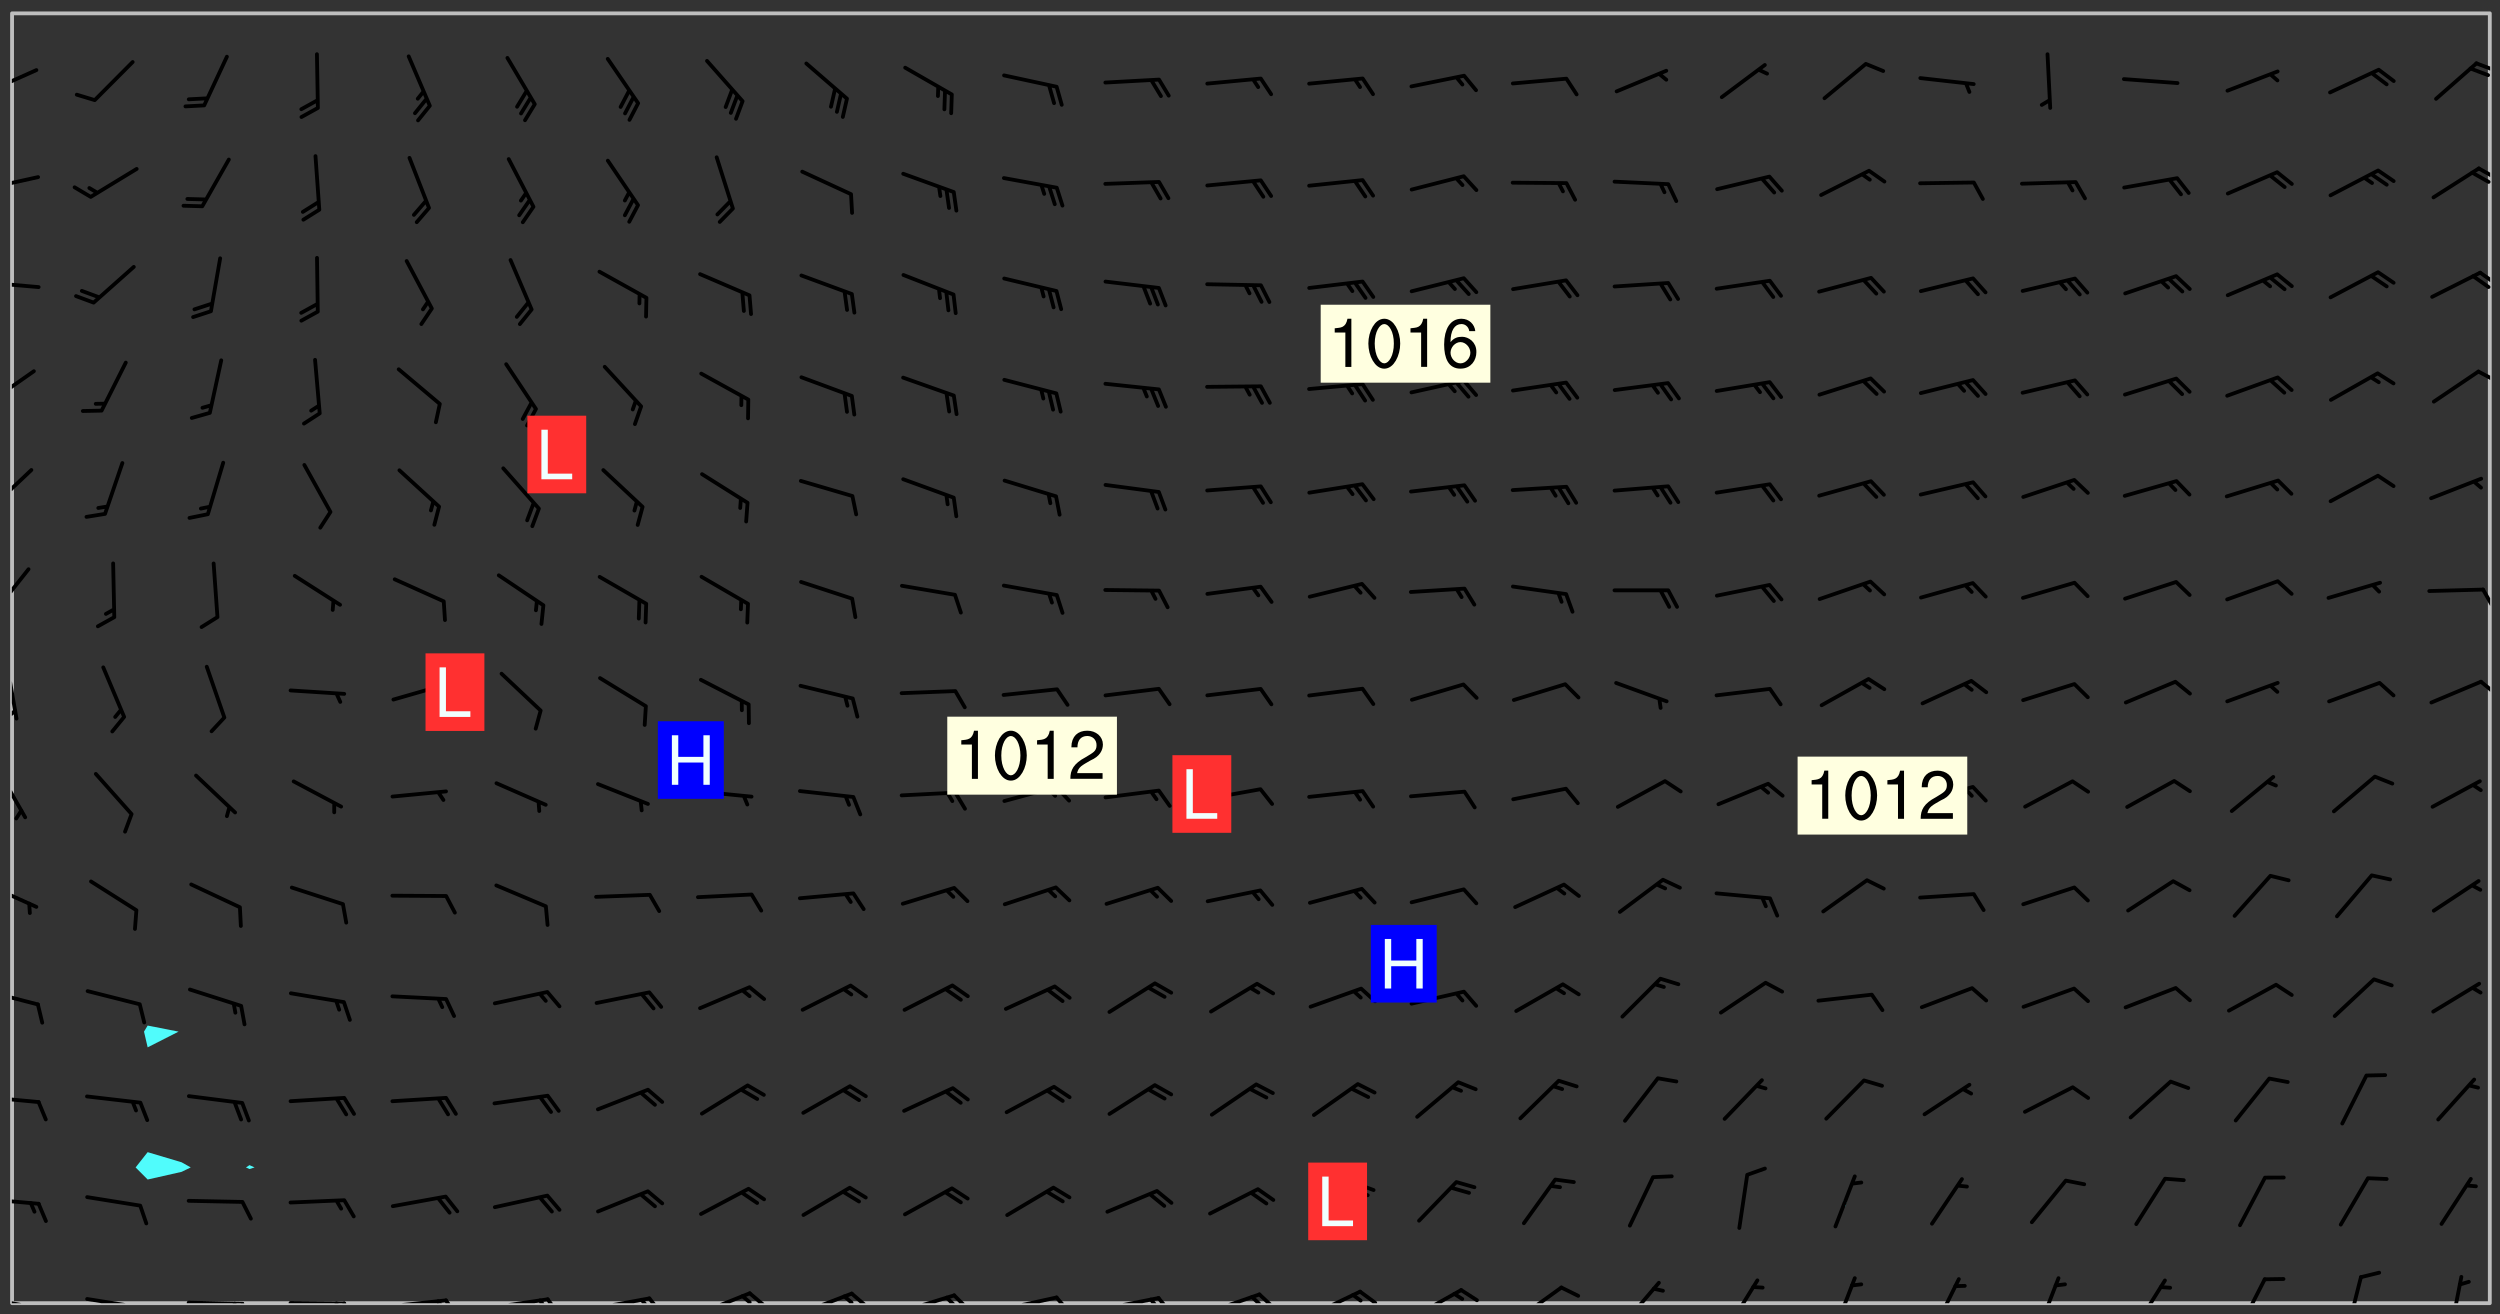 <svg xmlns="http://www.w3.org/2000/svg" role="img" xmlns:xlink="http://www.w3.org/1999/xlink" viewBox="142.45 309.95 326.84 171.84"><rect x="142.45" y="309.95" width="326.84" height="171.84" fill="#333333" stroke="none"/><defs><clipPath id="a"><path d="M144 311.672h1v168.656h-1zm0 0"/></clipPath><clipPath id="b"><path d="M144 311.672h324v168.656H144zm0 0"/></clipPath><clipPath id="c"><path d="M467 311.672h1v168.656h-1zm0 0"/></clipPath><clipPath id="d"><path d="M144 479h4v1.328h-4zm0 0"/></clipPath><clipPath id="e"><path d="M147 480h2v.328h-2zm0 0"/></clipPath><clipPath id="f"><path d="M153 479h9v1.328h-9zm0 0"/></clipPath><clipPath id="g"><path d="M160 480h2v.328h-2zm0 0"/></clipPath><clipPath id="h"><path d="M166 480h9v.328h-9zm0 0"/></clipPath><clipPath id="i"><path d="M173 480h3v.328h-3zm0 0"/></clipPath><clipPath id="j"><path d="M172 480h2v.328h-2zm0 0"/></clipPath><clipPath id="k"><path d="M180 480h8v.328h-8zm0 0"/></clipPath><clipPath id="l"><path d="M187 480h2v.328h-2zm0 0"/></clipPath><clipPath id="m"><path d="M186 480h2v.328h-2zm0 0"/></clipPath><clipPath id="n"><path d="M193 479h9v1.328h-9zm0 0"/></clipPath><clipPath id="o"><path d="M200 479h3v1.328h-3zm0 0"/></clipPath><clipPath id="p"><path d="M199 479h2v1.328h-2zm0 0"/></clipPath><clipPath id="q"><path d="M206 479h9v1.328h-9zm0 0"/></clipPath><clipPath id="r"><path d="M213 479h3v1.328h-3zm0 0"/></clipPath><clipPath id="s"><path d="M212 479h3v1.328h-3zm0 0"/></clipPath><clipPath id="t"><path d="M220 479h8v1.328h-8zm0 0"/></clipPath><clipPath id="u"><path d="M227 479h3v1.328h-3zm0 0"/></clipPath><clipPath id="v"><path d="M226 479h2v1.328h-2zm0 0"/></clipPath><clipPath id="w"><path d="M233 478h8v2.328h-8zm0 0"/></clipPath><clipPath id="x"><path d="M240 478h3v2.328h-3zm0 0"/></clipPath><clipPath id="y"><path d="M239 479h2v1.328h-2zm0 0"/></clipPath><clipPath id="z"><path d="M246 478h9v2.328h-9zm0 0"/></clipPath><clipPath id="A"><path d="M253 478h3v2.328h-3zm0 0"/></clipPath><clipPath id="B"><path d="M252 479h3v1.328h-3zm0 0"/></clipPath><clipPath id="C"><path d="M260 479h8v1.328h-8zm0 0"/></clipPath><clipPath id="D"><path d="M266 479h4v1.328h-4zm0 0"/></clipPath><clipPath id="E"><path d="M265 479h3v1.328h-3zm0 0"/></clipPath><clipPath id="F"><path d="M273 479h8v1.328h-8zm0 0"/></clipPath><clipPath id="G"><path d="M280 479h3v1.328h-3zm0 0"/></clipPath><clipPath id="H"><path d="M286 479h9v1.328h-9zm0 0"/></clipPath><clipPath id="I"><path d="M293 479h3v1.328h-3zm0 0"/></clipPath><clipPath id="J"><path d="M292 479h2v1.328h-2zm0 0"/></clipPath><clipPath id="K"><path d="M300 478h8v2.328h-8zm0 0"/></clipPath><clipPath id="L"><path d="M306 478h4v2.328h-4zm0 0"/></clipPath><clipPath id="M"><path d="M305 479h3v1.328h-3zm0 0"/></clipPath><clipPath id="N"><path d="M313 478h8v2.328h-8zm0 0"/></clipPath><clipPath id="O"><path d="M320 478h3v2.328h-3zm0 0"/></clipPath><clipPath id="P"><path d="M319 479h2v1.328h-2zm0 0"/></clipPath><clipPath id="Q"><path d="M327 478h7v2.328h-7zm0 0"/></clipPath><clipPath id="R"><path d="M333 478h3v2.328h-3zm0 0"/></clipPath><clipPath id="S"><path d="M332 478h2v2.328h-2zm0 0"/></clipPath><clipPath id="T"><path d="M340 478h7v2.328h-7zm0 0"/></clipPath><clipPath id="U"><path d="M354 477h6v3.328h-6zm0 0"/></clipPath><clipPath id="V"><path d="M368 477h5v3.328h-5zm0 0"/></clipPath><clipPath id="W"><path d="M382 476h4v4.328h-4zm0 0"/></clipPath><clipPath id="X"><path d="M395 476h4v4.328h-4zm0 0"/></clipPath><clipPath id="Y"><path d="M408 476h4v4.328h-4zm0 0"/></clipPath><clipPath id="Z"><path d="M421 477h5v3.328h-5zm0 0"/></clipPath><clipPath id="aa"><path d="M435 476h4v4.328h-4zm0 0"/></clipPath><clipPath id="ab"><path d="M449 476h3v4.328h-3zm0 0"/></clipPath><clipPath id="ac"><path d="M462 476h3v4.328h-3zm0 0"/></clipPath><clipPath id="ad"><path d="M144 466h4v2h-4zm0 0"/></clipPath><clipPath id="ae"><path d="M144 453h4v2h-4zm0 0"/></clipPath><clipPath id="af"><path d="M144 439h4v3h-4zm0 0"/></clipPath><clipPath id="ag"><path d="M144 425h4v4h-4zm0 0"/></clipPath><clipPath id="ah"><path d="M144 410h2v8h-2zm0 0"/></clipPath><clipPath id="ai"><path d="M144 396h1v9h-1zm0 0"/></clipPath><clipPath id="aj"><path d="M144 402h1v2h-1zm0 0"/></clipPath><clipPath id="ak"><path d="M466 398h2v3h-2zm0 0"/></clipPath><clipPath id="al"><path d="M144 384h3v7h-3zm0 0"/></clipPath><clipPath id="am"><path d="M466 386h2v4h-2zm0 0"/></clipPath><clipPath id="an"><path d="M144 371h3v6h-3zm0 0"/></clipPath><clipPath id="ao"><path d="M144 358h4v5h-4zm0 0"/></clipPath><clipPath id="ap"><path d="M466 358h2v2h-2zm0 0"/></clipPath><clipPath id="aq"><path d="M144 346h4v2h-4zm0 0"/></clipPath><clipPath id="ar"><path d="M466 345h2v3h-2zm0 0"/></clipPath><clipPath id="as"><path d="M465 345h3v3h-3zm0 0"/></clipPath><clipPath id="at"><path d="M144 332h4v3h-4zm0 0"/></clipPath><clipPath id="au"><path d="M466 331h2v3h-2zm0 0"/></clipPath><clipPath id="av"><path d="M465 332h3v2h-3zm0 0"/></clipPath><clipPath id="aw"><path d="M144 318h4v5h-4zm0 0"/></clipPath><clipPath id="ax"><path d="M465 317h3v3h-3zm0 0"/></clipPath><g id="ay" clip-path="url(#clip1)"><path fill="#fff" fill-opacity="0" fill-rule="evenodd" d="M0 0h1000v1000H0zm0 0"/><path fill="#d3d3d3" fill-opacity="0" fill-rule="evenodd" d="M162.152 355.867l-.234.293.059.234.117.172.176.234.293.348.113.059.117-.172.059-.234.176-.176.465-.176h.699l.234.293.289.816.059.176.176.23.352.234.699.699.172.176.234.348.234.41.289.582.41.465.23.234.234.176.117.23.176.293.172 1.164v.234l.059.289.059.117.117.117.348.41.117.172.176.176.176.234.117.172.172.352.059.234.234.406.234-.059-.176.176-.059.93h-.582l-.234-.113-.348.113-.117.117-.059.293-.059.176-.117.172-.465.293-.059.234-.059.113v.645l.059.172v.41l.059.059v.406l.059.406.117.176.059.059.23.641-.059.293v.699l-.059.582v.234l-.059.23-.055.352v1.922l.055.117h.426l-.367.117-.023.352.891 1.168 1.742.539 1.34.359v.539l.09.809.535.715 1.52.27.891-.086.09 1.164.535.18 1.16-.18 2.055-.984 1.16-.363 1.879-.176 1.695-.18-.18.719-1.516.086-1.25.09-.805.27-1.074.809.27.719.535.898-.18.625-.266.809.266 1.078.625.898.805.18 1.25-.18-.266.723.098.504.055.293v.172l.059.293v.406l.176.117.352.117h.406l.293-.176.113-.117.059-.117.117-.23.059-.176.352-.465.23-.176.176-.059.176.059.059.176.117.988.055.469.059.172.117.234.176.059.816.059h.289l.117.234.059.406.059.352v1.105l.117.293.117.348.289.699.176.352.582.754.352.176.172.059.469.234.641.465.348.234.293.176.293.055.23.062.816.348.293.176.113.172.352.352.117.176.523.641v.289l.059.352v.348l.059.352.059.289.117.059.172.059h.176l.582.234.176.117.176.289.176.234.113.234.293.23.117.117v.41l.059.055.289.234.234.117.059.117.117.172.059.117.23.234.059.176.234.059.117.059-.117.113-.059.117v.117l-.117.293-.117.289v.582l.176.117.117.059.059.117.117.117.113.059.176.348.059.352.059.406v.176l-.059.176-.117.699v.172l.117.176.293.293h.406l.176.117.117.172.117.293v.234h-.527l-.23-.234h-.234l-.176.059-.059.699.059.348.117.176.176.41.117.23.289.469.176.055h.523l.234.059.758.641.059.293v.234l.059.059.23.348v.352l-.117.172v.293l.293.289.293.176.172.059.293.176.293.117.582.406.289.234.293.176.219.16.016.012.23.176.641.523.176.234.117.176.176.176.113.172v.641l.117.176.469.117.582.117.234.059.23.113.293.117.113.059.586.352.289.172.176.062.176.055.176.059.699.352.289.176.234.055.289.176.234.117.641.406.293.117.172.059.234.059.41.059.23.059.234.117.059.172-.41.176.469.059.059.293.113.234.176.055.234.059.176.059.406.117.641.234.117.172.059.234v.176l-.059.117-.059.406.234.234.117.059.348.117.641.23.176.117.289.117.176.176.234.465.582 1.105.176.176.348.176.176.117.352.117 1.047.523.234.059.465.113.293.059.465.176.758.582.234.234.348.465.176.176.289.234.816.699.293.176.289.289.293.176.293.289.695.641.176.176.293.234.289.234.469.289.641.582.348.234.234.293.348.348.352.465.934.992.348.406.117.176.234.059.113.117.645.176.23.113.234.059.293.176.23.117.934.699.406.406.234.176.406.176.234.117.816.348.348.234.234.117.293.289.23.117.758.352.352.172.23.059.293.117.234.059.871.176h.816l.469.23.172.059.875.699.465.117.293.059.176.059.23.059.469.059.348.059.352.059.406.059h.293l.172.059v.23l.176.176h.293l.348.059.352.059.699.117h.641l.465-.234.293-.176.172-.117.41-.172.289-.176.934-.465.469-.293.523-.293.465-.172.465-.176 1.051-.465.289-.117.41-.117.289-.117.527-.176 1.516-.699.582-.348.289-.059.293-.059.348-.117.875-.23.352-.117h.113l.234-.059.875-.234.234-.059h.812l.352-.059.816-.117.172-.059.352-.055.293-.059.23-.059.816-.176.176-.059h.348l.234-.059.465-.117.758-.172.234-.059h.348l.41-.117.289-.059 1.285-.059h.289l.41-.059.23-.059h.176l.875-.117h.406l.41-.117h.348l.352-.113.871-.059h1.75l1.047.289.41.117.289.117.352.117.289.117 1.051.172.289.059h.293l.293.059.172.059.41.059.172.059.117.059h.117l.117.059.352.059h.113l.41.066 1.922.395 1.926.395 1.52.449 1.695.719 2.145.805 1.605-.719 1.43-.805 1.16-1.078 1.25-.449 3.035-.719 1.875-.359 2.145-1.348 2.234-1.254 2.5-1.258 1.695-.449 1.785-.18 1.16-.27.625.539 1.34-.27.715-.988.984-1.344.445-.18.805-.359 1.875-.539 1.785-.449 1.25-.27 1.16-.09 1.699-.09 1.961-.27 1.25-.09h.539l.625-.09h.891l2.145-.18 2.41-.18 2.59-.09 1.695.18 1.609.09 1.43.359 1.16.719 1.875.988 1.16 1.527.266.715.629.09.355.898.535.539.535 1.527 1.074.359h.535l-.805.535.09 1.707.715 2.695.891.805.895.988.715 1.258 1.785.539 1.52-.18.355 1.344 1.609-.805.98-.539.27.27.316-.215.219-.145.801.449.449-.359h.355l.535-.27.539-.719.535-.27.625-.988 1.16.449.84.371 1.395.617 1.695-.18h1.605l1.785.09.18-1.707.535-1.344.805.27.492.848.402.406-.09.539v.359l.715.449.711-.27h1.43l.359.988.445 1.258.715 1.344 1.25.629 1.695.629.715-.18.18-.539.98-.09.449.359.086 1.258-.266.629-.535.18v.539l.715.984.266.539.984.988.801 1.078-.266.359-.09.898-.625 2.332-.355 2.066-.09 1.793-.18.719-.09.539v1.438l-.98 1.883-.359 1.707-.535.898-.805 1.168-.266.539 2.055 1.254.086.359-.355.539-.09-.18v.809l.09 1.438-.445.715-1.074.094-.266.715.535.898.805.719 1.16.809 1.34.27.445.359-.355.449-1.789-.09-1.25-.449-.715-.719-.625-.09-.176 3.59-.188 1.309h89.359V311.703h-55.27v49.082l.762.125 3.289.543 2.023 2.836v2.754l2.352.332 2.348.332h4.051l-1.379 4.16-2.023.707-2.023.703-.543.344-2.594 1.617-.188.117-2.023-2.078-.73-2.742-2.672-2.078-1.375-3.5-.066-.082-1.957-2.672 2.75-1.418v-49.082H294.422v91.414l.117.031.133.012.074.074.105.047.09.059.086.059.09.059.297.297.059.09.031.117.027.117.016.137-.031.117-.059.09-.059.086-.043.105-.047.102-.027.121v.145l.176.27.148.148.074.086.074.074.043.105.062.09.059.086.043.105.059.09.047.102.043.105.059.086.117.18.074.074.062.086.059.09.043.105.059.09.059.086.062.09.059.09.043.102.117.18.074.074.059.086.074.074.09.059.105.047h.148l.133-.016.133.016.102-.047.074-.074.047-.102-.016-.133v-.148l-.047-.105-.027-.117-.047-.102-.027-.121-.043-.102-.062-.09-.043-.102-.043-.105-.031-.117-.016-.133-.012-.137.086-.059.059-.086.121-.031.043.105.016.133v.117l.059.102.059.09.09.059.148.148.059.09.043.105-.012.102.086.059.105.047.086.059.09.059.074.074-.117.027-.105.047-.086.059-.074.074-.059.09-.062.086-.027.121-.047.102-.043.105-.031.117-.012.133-.016.133v.148l.027.117.047.105.043.102.059.09.074.074.09.059.074.074.09.059.059.09.043.105.047.102.117.031.133.016h.148l.117-.031.105.043.043.105.047.102.027.121L299.5 410l.027.117.031.121.027.117.105.043.102.047.133-.016.148.148.062.086.074.074.07.074.09.062.105.043.102.043.117.031.137.016.117-.031.074-.074.027-.117-.012-.133-.031-.121-.027-.117.043-.105h.117l.09.062.117.027h.148l.133.016h.148l.133.016.133-.016h.148l.133-.016.133-.012.137.012.117-.027.133-.016.191-.059-.059.176-.016.133-.027.121-.016.133-.059.086-.133.016-.105.047-.105.043-.117.031-.117.027-.266.031h-.148l-.133.016-.074.074.059.086.148.148.117.18.074.07.09.062.09.059.086.059.09.059.102.043.105.062.105.043.086.059.105.047.102.043.18.117.059.09-.043.102-.047.105.016.133.223.223.059.09.043.102.031.121.043.102.016.133.031.117.012.137.031.117.148.148.102.043.105.043.117.031.133.016.137.016h.117l.117-.031.09-.059.043-.105.047-.102.043-.105.031-.117.012-.133v-.148l-.012-.133-.016-.133-.031-.117-.043-.105-.047-.105-.043-.102-.043-.105-.016-.133.016-.133.027-.117.031-.117.027-.121.047-.102.09-.059.086-.062.074-.074.09-.059.223-.223.059-.086.074-.074.117-.18.059-.086v-.148l-.074-.074-.102-.047-.105-.043-.102-.043-.059-.09-.047-.105-.027-.117.09-.059.117-.031.102-.043.18-.117.148-.148.012-.133-.012-.105-.09-.059-.133.016h-.148l-.133.016-.133-.016-.121-.031-.086-.059-.074-.074-.059-.09-.062-.086-.117-.18-.059-.086.031-.121.086-.059.121-.031.059-.086v-.121l-.031-.117-.059-.09-.059-.086-.047-.105-.027-.117-.016-.133.059-.09.074-.074.09-.059.117-.18.074-.074.059-.086.148-.148.121-.031.133-.016.133.016.074.074.043.105.016.133-.031.117-.117.031-.133.012-.148.148-.043.105-.047.102-.027.121-.031.117v.148l.031.117.043.105.059.09.074.07.074.074.117.031.121.027.117-.027.133-.016h.117l.09.059.074.074.047.105.059.086.102.047.133.016.105.043.086.059-.012.105-.074.074-.18.117-.059.09-.09.059-.07.074-.074.074-.062.09-.027.117-.016.133.016.133-.016.133v.148l.016.133.027.117.031.121.074.074.09.059.086.059.09.059.117.031v.086l-.102.047-.09.059-.266.031-.117.027h-.148l-.105.043-.102.047-.059.09-.062.234-.012.133-.031.121-.016.133v.293l-.012.133.012.137.016.133.133.016.133.012.121.031.086.059.074.074.047.105.043.102.016.133v.445l-.016.133v.445l.031.266.027.117.016.133.031.117.086.211.031.266v.148l-.031.117-.027.117-.031.121-.027.117-.031.117-.031.121-.012.133-.016.133.09.059.117-.031.102.016.047.105-.031.266v.441l-.043.105-.047.105-.043.102-.043.105-.059.086-.031.121-.043.117-.031.117-.016.133.016.133.059.09.105.047.086.059.059.086-.012.137-.031.117-.043.102v.445l-.016.133v.148l-.031.117-.043.105-.027.117-.047.105-.043.102-.031.121-.027.117-.031.133-.031.117-.027.117-.043.105-.031.117-.031.121-.012.133-.016.133v.297l.027.117v.148l.047.398.027.117.059.09.121.031h.148l.133-.016.059.09v.117l-.059.09-.09.059-.102.043-.105.047-.09.059-.086.059-.137.016-.117-.031-.133-.016-.102.047-.062.086-.012.137-.016.133-.031.117-.027.117-.016.133-.031.121v.297l.016.133.031.117v.148l.012.133v.148l-.027.117-.047.102-.027.121-.031.117-.059.09-.074.074-.102.043-.105.047-.117.027-.121.031-.102-.047.059-.086.105-.047.027-.117.031-.117.027-.121.031-.117v-.148l.016-.133-.031-.117-.043-.105-.105.016-.074.074-.102.043-.09.062-.074.074-.043.102-.016.133-.031.117L304.25 426l-.031.117-.027.117-.031.121-.027.117-.031.117-.043.105-.09.059h-.09l-.117-.031-.031-.086.016-.137-.031-.117v-.148l-.012-.133v-.148l-.062-.234-.027-.121-.043-.102-.047-.105-.059-.086-.059-.09-.043-.105-.062-.086-.148-.148-.07-.074-.105-.047-.105-.043-.102-.043-.297-.297-.09-.074-.086-.059-.105-.043-.09-.062-.086-.059-.105-.043-.09-.059-.086-.062-.074-.07-.105-.047-.086-.059-.105-.043-.09-.062-.102-.043-.105-.043-.086-.059-.105-.047-.105-.043-.102-.047-.09-.059-.102-.043-.105-.043-.09-.062-.117-.027-.133-.016-.133.016H299.75l-.133.016-.117-.031-.09-.059-.074-.074-.09-.059-.102-.047h-.148l-.121-.027-.102-.043-.074-.074-.117-.18-.09-.059-.102-.043-.09-.062-.105-.043-.09-.059-.086-.059-.105-.047-.059-.086-.059-.09-.043-.105-.047-.102-.074-.074-.086-.059-.074-.074-.09-.059-.223-.223-.043-.105-.031-.266.105-.043h.145l.105.043.074.074.09.059.086.059.105.047.09.059.148.148.07.074.148.148.062.086.074.074.086.059.074.074.09.062.09.059.086.059.27.176.102.047.105.043.102.043.047-.074.059-.086.074-.074.07-.074.105.043.074.074.059.09.043.102.047.105.043.105.121.027.117-.027.074-.09.043-.105.059-.09.074-.074.105-.043.117-.027.133.012.09.059.148.148.059.09.043.105.047.102.043.105.043.102.105.047.105.043.133.016.086-.059.059-.09.074-.074.105-.043.117.027.105.047.102.043.105.043.102.047.18.117v.117l-.016.133.016.133.016.137.059.086.102.047.121.027.117.031h.148l.117-.031.059-.09.18-.117.059-.09.074-.074.059-.086.117-.18.18-.117.117.031.09.059.043.074-.016.133v.117l.09.059h.148l.133-.016.133-.012.266-.031.105-.043.117-.031.121-.027.074-.074.07-.074.062-.09-.016-.105-.047-.102-.102-.043-.105-.016-.117.027-.266.031h-.148l-.074-.074-.09-.059-.117-.031-.117-.027-.133-.016h-.148l-.133.016h-.297l-.105-.047-.148-.148-.043-.102-.059-.09.223-.223.086-.059.105-.043.117-.031.133-.016.133.016.137.016.102.043.133-.012.09-.062.102-.043.062-.09-.047-.102-.09-.059-.117-.031-.102-.043-.059-.09-.062-.09v-.117l.016-.133.105-.047.074-.07v-.121l-.09-.059-.031-.117.09-.059.074-.074.043-.105.059-.09.047-.102.016-.133v-.148l-.047-.105-.043-.102-.09-.059-.133-.016-.102-.043-.137-.016-.117-.031h-.445l-.133-.016-.133-.012-.133-.016-.117-.031h-.148l-.133-.016-.133-.012-.266-.031-.121-.043-.086-.059-.074-.074v-.148l.012-.133.105-.047.102-.043.133-.016h.152l.133-.016h.293l.121.031.102.043.09.059.234.062.121-.047.09-.059.102-.043.133-.016.105.043.102.047.133.012.121-.027h.145l.121-.031.117-.027.105-.047.074-.074.086-.059.148-.148.059-.086.047-.105.027-.117.016-.105-.102-.043-.09-.059-.117-.031-.105-.043-.09-.062-.074-.086-.074-.074-.102-.043-.105-.047-.102-.043-.059-.09-.047-.102-.086-.211-.062-.086-.059-.09-.074-.074-.086-.059h-.27l-.117.031-.09.059-.102.043-.133.016-.105-.016-.027-.117-.062-.09-.117-.031-.102-.043-.148-.148-.031-.117-.016-.105.074-.074.18-.117.117-.027.117-.031.137.016.102.043.105.043.102.047.105.043.117.031.133.016.117.027.133.016.105-.016.09-.059-.074-.074-.105-.043-.074-.074-.074-.09-.148-.148-.086-.059-.09-.059-.074-.074-.09-.059-.102-.047-.121-.027-.102-.047-.105-.043-.117-.031-.102-.043-.121-.031h-.148l-.117.031-.105.043-.086.062-.18.117-.086.059-.09.059-.105.047-.086.059-.105.043-.102.043-.105.047-.074.074-.059.09-.059.086-.047.105-.059.086-.074.074-.133-.012-.117-.031h-.117l-.074.074-.09.059-.074.074-.09.059-.086.059-.105.047-.102.043-.137.016-.102-.043-.148-.148-.105-.047h-.086l-.105.047-.102.043-.121.031-.117-.031-.074-.074v-.117l.031-.121.074-.07.059-.09.074-.074.117-.031.105-.043h.293l.133-.016.137-.016.102-.043.09-.059.102-.047.09-.059.133-.012.09.059.133.012.09-.059.086-.059.105-.043.09-.059.086-.062.09-.059.148-.148.059-.086.059-.09.105-.043.133-.016.117.027.121.031.059-.059.059-.09.031-.266.027-.117.105.012.133.016.102-.043.09-.059.059-.09.074-.074.059-.09.047-.102.012-.133-.012-.133-.047-.105-.148-.148-.059-.09-.059-.086-.043-.105v-.445l.016-.133v-.148l.012-.133-.059-.059-.09.059-.102-.043-.18-.117-.086-.059-.062-.09-.059-.09-.074-.074-.086-.059-.121.031-.102.012-.105.047-.086.059-.105.043-.148.148-.09.059-.086.059-.09.062-.105.043-.133.016v-.121l.105-.043.117-.031.074-.07.043-.105v-.148l-.027-.117-.148-.148-.133-.016h-.148l-.117.031-.105.043-.102.043-.09.062-.117.027-.074-.074.012-.133-.043-.102-.043-.105-.09-.059-.117.027-.121.031-.117.031-.102.043-.121.031-.102.043-.105.043-.09.059-.102.016v-.117l.016-.133-.059-.09-.074.043-.148.148-.059.09-.074.074-.047.105-.043.102-.074.074-.059.09-.074.074-.059.086-.074.074-.09.062-.074.07-.074.074-.102.016-.133.016-.105-.043v-.121l.148-.148.043-.102.059-.09.047-.102.043-.105.059-.09.031-.117.043-.102.031-.121.027-.117.047-.105.043-.102.043-.105.074-.07.09-.062.09-.059.102-.043h.297l.266-.031.105-.043-.074-.074-.117-.031-.105-.043-.09-.059-.102-.047-.09-.059-.102-.043-.105-.043-.09-.062-.086-.059-.105-.043-.102-.043-.121-.031-.117-.031-.102-.043L297.5 410.25l-.102-.043-.09-.059-.043-.105-.016-.133.102-.043.133-.016.137.016.133-.016.102-.043.059-.09.016-.105-.09-.059-.074-.074-.102-.043-.09-.059-.148-.148-.043-.105-.016-.133v-.293l-.059-.09-.09-.059-.074-.074-.043-.105-.031-.117-.059-.09-.074-.074-.117-.027-.074-.074-.09-.059-.09-.062-.086-.059-.074-.074-.059-.086-.047-.105-.086-.059-.148-.148-.195-.059-.133.016-.102.043-.074.074-.047.102-.043.105-.059.09-.059.086-.297.297-.09.059h-.086l-.062-.086-.043-.105.031-.117.059-.09.027-.117-.012-.133-.09-.062-.105.047-.117.027-.117.031-.27.176-.102.047-.117.027-.105.047-.09.059-.102.043-.059-.086-.047-.105.016-.133.047-.105.07-.074.074-.07.059-.09v-.148l-.043-.105h-.238l-.102.047-.031.117-.027.117-.031.121-.074.043-.133.016-.074-.047-.043-.102-.043-.105-.047-.102-.043-.105-.121.031-.102.043-.133.016-.117.031-.105.043-.09.059-.102.047-.121.027-.133.016-.102-.043-.059-.09-.047-.105-.043-.102-.043-.105v-.117l.059-.09.086-.059.18-.117.102-.047.105-.043.105-.059.102-.043.09-.062.102-.043.105-.059.102-.047.09-.059.105-.043.102-.043.09-.062.102-.043.137-.016.117.031.102.043.121.031.102.043.105.047.102.043.105.043.102.047.105.043.102.043.105.047.086.059.105.043.117.031.105.043.102.047.09.059.105.043.102.043.105.047.117.027.102.047.121.027h.148l.086-.059.016-.102.059-.09-.027-.117-.074-.074-.117-.18-.074-.074-.09-.074-.18-.117-.086-.059-.105-.043-.102-.047-.27-.176-.059-.09-.074-.074-.059-.09-.043-.102-.031-.117-.016-.137v-.562l-.012-.133-.016-.133-.031-.117-.016-.133-.012-.133-.031-.121-.223-.223-.059-.086-.016-.105.031-.117.133-.016v-91.414H172.992v1.453l-.059.234-.352 1.051-.172.523-.117.348-.176.41-.117.172-.234.293-.23.059h-.352l-.117.059-.23.406v.293l.117.176.23.23.117.234.641.758.293.465.176.234.23.352.234.348.641.816.176.465.172.41.117.695.176.469.117 1.398.059.465v.875l.117 1.047v4.781l-.059.465-.352 1.281-.176.523-.113.41-.352.93L172.934 336l-.234.582-.117.176-.172.348-.176.406-.352.816-.059.293-.113.293-.117.289-.059.176-.117.875-.059.406-.059.117-.059.176-.059.172-.23.527-.117.172v.234l-.117.234-.059.172-.176.586v.289l-.059.176v.293l-.059.113-.059.527v.172l-.055.234v2.621l-.176.816-.117.176-.176.234-.117.172-.113.234-.586.934-.23.289-.293.465-.176.234-.289.352-.352.699-.113.23-.176.41-.176.23-.406.527-.816.699-.293.172-.289.234-.176.117-.176.176-.523.406-.527.176-.172.176-.234.055-.641.176h-.758m12.211 31.023l-1.074.449.359.895 1.25-.715.445-.539-.98-.09"/><path fill="#d3d3d3" fill-opacity="0" fill-rule="evenodd" d="M201.508 416.598h-.895l.449.629.98.359.805-.09.445-.988-.176.09-.715-.355-.895.355m154.621 59.07l-.059-.523v-.293l.113-.293.059-.23.469-.469h.113l.117-.113.117-.059h.176l.234-.059h.348l.234.059.117.059.23.172.059.176.117.582v.293l-.117.176-.172.289-.176.176-.527.523-.23.234-.117.059h-.176l-.117-.059-.406-.293-.176-.117-.117-.059-.059-.113-.055-.117m6.641-10.957l-.059-.172v-1.109l.059-.172.176-.059.172-.059h.176l.234-.059.117.059.059.699-.059.172-.117.176-.117.059-.234.523-.113.059h-.234l-.059-.117m9.613-14.391l-.117-.176v-.699l.293-.875.117-.172.176-.352.113-.23.117-.293.352-.758.117-.23.172-.234h.176l.117-.059h.641l.117.059.234.234.172.113.352.293.117.117.113.176v.113l.117.059.117.117v.699l-.059.176v.23l-.059.176-.348 1.051-.117.23-.117.234-.117.059-.23.234-.641.289h-.875l-.41-.117-.641-.465"/><path fill="none" stroke="#bebebe" stroke-linecap="round" stroke-linejoin="round" stroke-miterlimit="10" stroke-width=".5" d="M467.957 311.695H144.027v168.625h323.93v-168.625"/><g clip-path="url(#a)"><path fill="#fff" fill-opacity="0" fill-rule="evenodd" d="M144 475.891v4.438h.004H144V311.672h.004H144v164.219"/></g><g clip-path="url(#b)"><path fill="#fff" fill-opacity="0" fill-rule="evenodd" d="M144.004 480.328V311.672h17.75v132.355l-.477.793.477 2.055v13.703l-1.574 1.996 1.574 1.582 4.438-1.004 1.195-.578-1.195-.672-4.438-1.324V446.875l4.043-2.055-4.043-.793V311.672h13.312v150.602l-.461.301.461.211.668-.211-.668-.301V311.672h208.605v154.938l-.215.406.215.68.191-.68-.191-.406v-154.938h84.324v168.656H144.004"/></g><path fill="#50fcfc" fill-rule="evenodd" d="M161.754 464.156l-1.574-1.582 1.574-1.996 4.438 1.324 1.195.672-1.195.578-4.438 1.004m0-17.281l-.477-2.055.477-.793 4.043.793-4.043 2.055m13.312 15.91l-.461-.211.461-.301.668.301-.668.211m208.605 4.91l-.215-.68.215-.406.191.406-.191.68"/><g clip-path="url(#c)"><path fill="#fff" fill-opacity="0" fill-rule="evenodd" d="M467.996 480.328H468V311.672h-.004H468v168.656h-.004"/></g><g clip-path="url(#d)"><path fill="none" stroke="#000" stroke-linecap="round" stroke-linejoin="round" stroke-miterlimit="10" stroke-width=".5" d="M147.445 481.016l-6.891-1.375"/></g><g clip-path="url(#e)"><path fill="none" stroke="#000" stroke-linecap="round" stroke-linejoin="round" stroke-miterlimit="10" stroke-width=".5" d="M147.445 481.016l.707 2.352"/></g><g clip-path="url(#f)"><path fill="none" stroke="#000" stroke-linecap="round" stroke-linejoin="round" stroke-miterlimit="10" stroke-width=".5" d="M160.785 480.883l-6.941-1.109"/></g><g clip-path="url(#g)"><path fill="none" stroke="#000" stroke-linecap="round" stroke-linejoin="round" stroke-miterlimit="10" stroke-width=".5" d="M160.785 480.883l.793 2.324"/></g><g clip-path="url(#h)"><path fill="none" stroke="#000" stroke-linecap="round" stroke-linejoin="round" stroke-miterlimit="10" stroke-width=".5" d="M174.145 480.406l-7.027-.156"/></g><g clip-path="url(#i)"><path fill="none" stroke="#000" stroke-linecap="round" stroke-linejoin="round" stroke-miterlimit="10" stroke-width=".5" d="M174.145 480.406l1.102 2.195"/></g><g clip-path="url(#j)"><path fill="none" stroke="#000" stroke-linecap="round" stroke-linejoin="round" stroke-miterlimit="10" stroke-width=".5" d="M173.121 480.387l.551 1.094"/></g><g clip-path="url(#k)"><path fill="none" stroke="#000" stroke-linecap="round" stroke-linejoin="round" stroke-miterlimit="10" stroke-width=".5" d="M187.457 480.359l-7.023-.062"/></g><g clip-path="url(#l)"><path fill="none" stroke="#000" stroke-linecap="round" stroke-linejoin="round" stroke-miterlimit="10" stroke-width=".5" d="M187.457 480.359l1.137 2.176"/></g><g clip-path="url(#m)"><path fill="none" stroke="#000" stroke-linecap="round" stroke-linejoin="round" stroke-miterlimit="10" stroke-width=".5" d="M186.438 480.352l.566 1.086"/></g><g clip-path="url(#n)"><path fill="none" stroke="#000" stroke-linecap="round" stroke-linejoin="round" stroke-miterlimit="10" stroke-width=".5" d="M200.754 479.957l-6.988.742"/></g><g clip-path="url(#o)"><path fill="none" stroke="#000" stroke-linecap="round" stroke-linejoin="round" stroke-miterlimit="10" stroke-width=".5" d="M200.754 479.957l1.375 2.035"/></g><g clip-path="url(#p)"><path fill="none" stroke="#000" stroke-linecap="round" stroke-linejoin="round" stroke-miterlimit="10" stroke-width=".5" d="M199.738 480.066l.688 1.016"/></g><g clip-path="url(#q)"><path fill="none" stroke="#000" stroke-linecap="round" stroke-linejoin="round" stroke-miterlimit="10" stroke-width=".5" d="M214.051 479.816l-6.953 1.023"/></g><g clip-path="url(#r)"><path fill="none" stroke="#000" stroke-linecap="round" stroke-linejoin="round" stroke-miterlimit="10" stroke-width=".5" d="M214.051 479.816l1.457 1.977"/></g><g clip-path="url(#s)"><path fill="none" stroke="#000" stroke-linecap="round" stroke-linejoin="round" stroke-miterlimit="10" stroke-width=".5" d="M213.039 479.965l.727.988"/></g><g clip-path="url(#t)"><path fill="none" stroke="#000" stroke-linecap="round" stroke-linejoin="round" stroke-miterlimit="10" stroke-width=".5" d="M227.348 479.699l-6.914 1.258"/></g><g clip-path="url(#u)"><path fill="none" stroke="#000" stroke-linecap="round" stroke-linejoin="round" stroke-miterlimit="10" stroke-width=".5" d="M227.348 479.699l1.52 1.926"/></g><g clip-path="url(#v)"><path fill="none" stroke="#000" stroke-linecap="round" stroke-linejoin="round" stroke-miterlimit="10" stroke-width=".5" d="M226.34 479.883l.762.961"/></g><g clip-path="url(#w)"><path fill="none" stroke="#000" stroke-linecap="round" stroke-linejoin="round" stroke-miterlimit="10" stroke-width=".5" d="M240.469 479.031l-6.527 2.598"/></g><g clip-path="url(#x)"><path fill="none" stroke="#000" stroke-linecap="round" stroke-linejoin="round" stroke-miterlimit="10" stroke-width=".5" d="M240.469 479.031l1.871 1.586"/></g><g clip-path="url(#y)"><path fill="none" stroke="#000" stroke-linecap="round" stroke-linejoin="round" stroke-miterlimit="10" stroke-width=".5" d="M239.52 479.406l.938.793"/></g><g clip-path="url(#z)"><path fill="none" stroke="#000" stroke-linecap="round" stroke-linejoin="round" stroke-miterlimit="10" stroke-width=".5" d="M253.801 479.07l-6.559 2.52"/></g><g clip-path="url(#A)"><path fill="none" stroke="#000" stroke-linecap="round" stroke-linejoin="round" stroke-miterlimit="10" stroke-width=".5" d="M253.801 479.07l1.852 1.609"/></g><g clip-path="url(#B)"><path fill="none" stroke="#000" stroke-linecap="round" stroke-linejoin="round" stroke-miterlimit="10" stroke-width=".5" d="M252.848 479.434l.926.805"/></g><g clip-path="url(#C)"><path fill="none" stroke="#000" stroke-linecap="round" stroke-linejoin="round" stroke-miterlimit="10" stroke-width=".5" d="M267.195 479.301l-6.719 2.059"/></g><g clip-path="url(#D)"><path fill="none" stroke="#000" stroke-linecap="round" stroke-linejoin="round" stroke-miterlimit="10" stroke-width=".5" d="M267.195 479.301l1.734 1.734"/></g><g clip-path="url(#E)"><path fill="none" stroke="#000" stroke-linecap="round" stroke-linejoin="round" stroke-miterlimit="10" stroke-width=".5" d="M266.219 479.598l.867.867"/></g><g clip-path="url(#F)"><path fill="none" stroke="#000" stroke-linecap="round" stroke-linejoin="round" stroke-miterlimit="10" stroke-width=".5" d="M280.582 479.578l-6.863 1.5"/></g><g clip-path="url(#G)"><path fill="none" stroke="#000" stroke-linecap="round" stroke-linejoin="round" stroke-miterlimit="10" stroke-width=".5" d="M280.582 479.578l1.59 1.871"/></g><g clip-path="url(#H)"><path fill="none" stroke="#000" stroke-linecap="round" stroke-linejoin="round" stroke-miterlimit="10" stroke-width=".5" d="M293.914 479.652l-6.895 1.355"/></g><g clip-path="url(#I)"><path fill="none" stroke="#000" stroke-linecap="round" stroke-linejoin="round" stroke-miterlimit="10" stroke-width=".5" d="M293.914 479.652l1.547 1.902"/></g><g clip-path="url(#J)"><path fill="none" stroke="#000" stroke-linecap="round" stroke-linejoin="round" stroke-miterlimit="10" stroke-width=".5" d="M292.91 479.848l.773.953"/></g><g clip-path="url(#K)"><path fill="none" stroke="#000" stroke-linecap="round" stroke-linejoin="round" stroke-miterlimit="10" stroke-width=".5" d="M307.102 479.18l-6.641 2.297"/></g><g clip-path="url(#L)"><path fill="none" stroke="#000" stroke-linecap="round" stroke-linejoin="round" stroke-miterlimit="10" stroke-width=".5" d="M307.102 479.18l1.797 1.672"/></g><g clip-path="url(#M)"><path fill="none" stroke="#000" stroke-linecap="round" stroke-linejoin="round" stroke-miterlimit="10" stroke-width=".5" d="M306.137 479.516l.898.836"/></g><g clip-path="url(#N)"><path fill="none" stroke="#000" stroke-linecap="round" stroke-linejoin="round" stroke-miterlimit="10" stroke-width=".5" d="M320.266 478.816l-6.34 3.027"/></g><g clip-path="url(#O)"><path fill="none" stroke="#000" stroke-linecap="round" stroke-linejoin="round" stroke-miterlimit="10" stroke-width=".5" d="M320.266 478.816l1.973 1.457"/></g><g clip-path="url(#P)"><path fill="none" stroke="#000" stroke-linecap="round" stroke-linejoin="round" stroke-miterlimit="10" stroke-width=".5" d="M319.344 479.254l.988.73"/></g><g clip-path="url(#Q)"><path fill="none" stroke="#000" stroke-linecap="round" stroke-linejoin="round" stroke-miterlimit="10" stroke-width=".5" d="M333.477 478.609l-6.129 3.438"/></g><g clip-path="url(#R)"><path fill="none" stroke="#000" stroke-linecap="round" stroke-linejoin="round" stroke-miterlimit="10" stroke-width=".5" d="M333.477 478.609l2.062 1.328"/></g><g clip-path="url(#S)"><path fill="none" stroke="#000" stroke-linecap="round" stroke-linejoin="round" stroke-miterlimit="10" stroke-width=".5" d="M332.582 479.109l1.035.664"/></g><g clip-path="url(#T)"><path fill="none" stroke="#000" stroke-linecap="round" stroke-linejoin="round" stroke-miterlimit="10" stroke-width=".5" d="M346.578 478.277l-5.703 4.102"/></g><path fill="none" stroke="#000" stroke-linecap="round" stroke-linejoin="round" stroke-miterlimit="10" stroke-width=".5" d="M346.578 478.277l2.199 1.086"/><g clip-path="url(#U)"><path fill="none" stroke="#000" stroke-linecap="round" stroke-linejoin="round" stroke-miterlimit="10" stroke-width=".5" d="M359.324 477.656L354.758 483"/></g><path fill="none" stroke="#000" stroke-linecap="round" stroke-linejoin="round" stroke-miterlimit="10" stroke-width=".5" d="M358.66 478.434l1.195.266"/><g clip-path="url(#V)"><path fill="none" stroke="#000" stroke-linecap="round" stroke-linejoin="round" stroke-miterlimit="10" stroke-width=".5" d="M372.203 477.34l-3.695 5.977"/></g><path fill="none" stroke="#000" stroke-linecap="round" stroke-linejoin="round" stroke-miterlimit="10" stroke-width=".5" d="M371.668 478.211l1.223.078"/><g clip-path="url(#W)"><path fill="none" stroke="#000" stroke-linecap="round" stroke-linejoin="round" stroke-miterlimit="10" stroke-width=".5" d="M384.938 477.051l-2.531 6.555"/></g><path fill="none" stroke="#000" stroke-linecap="round" stroke-linejoin="round" stroke-miterlimit="10" stroke-width=".5" d="M384.57 478.004l1.215-.145"/><g clip-path="url(#X)"><path fill="none" stroke="#000" stroke-linecap="round" stroke-linejoin="round" stroke-miterlimit="10" stroke-width=".5" d="M398.539 477.176l-3.105 6.305"/></g><path fill="none" stroke="#000" stroke-linecap="round" stroke-linejoin="round" stroke-miterlimit="10" stroke-width=".5" d="M398.09 478.094l1.227-.035"/><g clip-path="url(#Y)"><path fill="none" stroke="#000" stroke-linecap="round" stroke-linejoin="round" stroke-miterlimit="10" stroke-width=".5" d="M411.57 477.051l-2.539 6.555"/></g><path fill="none" stroke="#000" stroke-linecap="round" stroke-linejoin="round" stroke-miterlimit="10" stroke-width=".5" d="M411.199 478.004l1.219-.145"/><g clip-path="url(#Z)"><path fill="none" stroke="#000" stroke-linecap="round" stroke-linejoin="round" stroke-miterlimit="10" stroke-width=".5" d="M425.484 477.352L421.75 483.305"/></g><path fill="none" stroke="#000" stroke-linecap="round" stroke-linejoin="round" stroke-miterlimit="10" stroke-width=".5" d="M424.941 478.219l1.223.086"/><g clip-path="url(#aa)"><path fill="none" stroke="#000" stroke-linecap="round" stroke-linejoin="round" stroke-miterlimit="10" stroke-width=".5" d="M438.531 477.199l-3.199 6.258"/></g><path fill="none" stroke="#000" stroke-linecap="round" stroke-linejoin="round" stroke-miterlimit="10" stroke-width=".5" d="M438.531 477.199l2.453-.039"/><g clip-path="url(#ab)"><path fill="none" stroke="#000" stroke-linecap="round" stroke-linejoin="round" stroke-miterlimit="10" stroke-width=".5" d="M451.109 476.922l-1.723 6.812"/></g><path fill="none" stroke="#000" stroke-linecap="round" stroke-linejoin="round" stroke-miterlimit="10" stroke-width=".5" d="M451.109 476.922l2.383-.586"/><g clip-path="url(#ac)"><path fill="none" stroke="#000" stroke-linecap="round" stroke-linejoin="round" stroke-miterlimit="10" stroke-width=".5" d="M464.238 476.883l-1.352 6.895"/></g><path fill="none" stroke="#000" stroke-linecap="round" stroke-linejoin="round" stroke-miterlimit="10" stroke-width=".5" d="M464.039 477.883l1.176-.355"/><g clip-path="url(#ad)"><path fill="none" stroke="#000" stroke-linecap="round" stroke-linejoin="round" stroke-miterlimit="10" stroke-width=".5" d="M147.5 467.328l-7-.629"/></g><path fill="none" stroke="#000" stroke-linecap="round" stroke-linejoin="round" stroke-miterlimit="10" stroke-width=".5" d="M147.5 467.328l.953 2.258m-1.973-2.352l.477 1.133m13.828-.797l-6.938-1.113m6.938 1.113l.793 2.324m12.566-2.809l-7.027-.145m7.027.145l1.105 2.188m12.207-2.41l-7.023.301m7.023-.301l1.242 2.117m-2.266-2.074l.621 1.059m13.664-1.578l-6.914 1.254m6.914-1.254l1.52 1.926m-2.527-1.746l1.52 1.926m12.777-2.234l-6.863 1.512m6.863-1.512l1.59 1.863m-2.59-1.645l1.594 1.867m12.547-2.648l-6.516 2.637m6.516-2.637l1.879 1.578m-2.828-1.191l1.879 1.574m12.23-2.289l-6.207 3.293m6.207-3.293l2.035 1.375m-2.938-.895l2.031 1.375m12.109-1.992l-6.055 3.566m6.055-3.566l2.094 1.281m-2.973-.762l2.09 1.281m12.152-1.719l-6.148 3.402m6.148-3.402l2.055 1.336m-2.949-.844l2.055 1.34m12.102-1.926l-6.043 3.59m6.043-3.59l2.098 1.277m-2.977-.754l2.098 1.273m12.316-1.359l-6.48 2.715m6.48-2.715l1.898 1.555m-2.844-1.16l1.902 1.555m12.246-2.188l-6.262 3.191m6.262-3.191l2.012 1.41M306 465.883l2.012 1.406m11.711-2.609l-5.25 4.668m5.25-4.668l2.301.852m-3.066-.172l2.301.852m11.594-1.723l-4.883 5.051m4.883-5.051l2.359.676m-3.07.059l2.359.676m11.277-1.738l-4.102 5.707m4.102-5.707l2.43.328m-3.027.504l1.215.164m12.16-1.312l-3.027 6.34m3.027-6.34l2.449-.109m9.871-.195l-1.035 6.949m1.035-6.949l2.312-.82m11.75 1.02l-2.531 6.551m2.164-5.598l1.219-.148m13.156-.445l-3.918 5.832m3.348-4.984l1.223.129m12.926-.781l-4.441 5.441m4.441-5.441l2.406.477m10.57-.723l-3.766 5.934m3.766-5.934l2.445.188m10.621-.332l-3.27 6.223m3.27-6.223l2.453-.012m11.004.09l-3.551 6.066m3.551-6.066l2.449.102m11.004-.012l-3.832 5.887m3.277-5.031l1.219.109"/><g clip-path="url(#ae)"><path fill="none" stroke="#000" stroke-linecap="round" stroke-linejoin="round" stroke-miterlimit="10" stroke-width=".5" d="M147.496 454.031l-6.992-.668"/></g><path fill="none" stroke="#000" stroke-linecap="round" stroke-linejoin="round" stroke-miterlimit="10" stroke-width=".5" d="M147.496 454.031l.941 2.27m12.367-2.195l-6.98-.812m6.98.812l.895 2.285m-1.91-2.402l.445 1.141m13.883-.988l-6.973-.887m6.973.887l.867 2.297m-1.883-2.426l.871 2.297m13.48-2.824l-7.016.43m7.016-.43l1.281 2.094m-2.301-2.031l1.281 2.094m13.051-2.16l-7.012.438m7.012-.438l1.285 2.09m-2.305-2.027l1.285 2.09m13.023-2.434l-6.957 1m6.957-1L215.5 455.18m-2.457-1.836l1.445 1.98m12.676-2.906l-6.547 2.562m6.547-2.562l1.859 1.598m-2.812-1.227l1.863 1.598m12.121-2.535l-5.98 3.691m5.98-3.691l2.117 1.238m-2.988-.699l2.121 1.238m12.125-1.672l-6.102 3.484m6.102-3.484l2.074 1.309m-2.961-.805l2.074 1.312m12.262-1.559l-6.371 2.965m6.371-2.965l1.961 1.48m-2.887-1.047l1.957 1.477m12.195-2.09l-6.191 3.324m6.191-3.324l2.039 1.363m-2.941-.879l2.043 1.363m12.047-2.066L287.5 455.582m5.934-3.766l2.133 1.211m-2.996-.664l2.133 1.211m11.98-1.855l-5.805 3.961m5.805-3.961l2.172 1.137m-3.016-.562l2.172 1.141m11.957-1.758l-5.746 4.047m5.746-4.047l2.188 1.109m-3.023-.52l2.188 1.105m11.777-1.934l-5.375 4.523m5.375-4.523l2.277.914m-3.059-.258l1.141.461m12.781-1.312l-5.023 4.914m5.023-4.914l2.336.738m-3.066-.023l1.168.371m12.516-1.41l-4.301 5.559m4.301-5.559l2.418.418m11.184-.168l-4.875 5.059m4.168-4.32l1.18.336m12.875-1.043l-4.938 5m4.938-5l2.352.699m11.43-.133l-5.871 3.863m5.016-3.301l1.078.59m13.281-.824l-6.25 3.211m6.25-3.211l2.016 1.398m10.789-2.141L421 456.043m5.23-4.691l2.305.844m10.59-1.242l-4.387 5.488m4.387-5.488l2.414.457m10.285-.852l-3.156 6.277m3.156-6.277l2.453-.055m11.637.582l-4.703 5.223m4.016-4.461l1.191.297"/><g clip-path="url(#af)"><path fill="none" stroke="#000" stroke-linecap="round" stroke-linejoin="round" stroke-miterlimit="10" stroke-width=".5" d="M147.402 441.266l-6.805-1.762"/></g><path fill="none" stroke="#000" stroke-linecap="round" stroke-linejoin="round" stroke-miterlimit="10" stroke-width=".5" d="M147.402 441.266l.57 2.387m12.75-2.41l-6.816-1.719m6.816 1.719l.586 2.383m12.668-2.172l-6.695-2.137m6.695 2.137l.441 2.414m-1.414-2.727l.219 1.207m14.188-1.387l-6.93-1.152m6.93 1.152l.781 2.324m-1.789-2.492l.391 1.16m13.977-1.391l-7.02-.355m7.02.355l1.043 2.219m-2.062-2.273l.52 1.113m13.738-1.98l-6.867 1.484m6.867-1.484l1.586 1.875m-2.582-1.656l.789.938m13.535-1.109l-6.891 1.391m6.891-1.391l1.555 1.898m-2.559-1.695l1.559 1.895m12.551-2.773l-6.473 2.742m6.473-2.742l1.906 1.547M239.5 439.41l.953.773m13.203-1.387l-6.27 3.172m6.27-3.172l2.004 1.414m-2.918-.953l1.004.707m13.219-1.18l-6.258 3.195m6.258-3.195l2.012 1.406m-2.922-.941l2.012 1.406m12.277-1.742l-6.387 2.938m6.387-2.938l1.949 1.488m-2.879-1.059l1.953 1.488m12.074-2.32l-5.949 3.742m5.949-3.742l2.129 1.223m-2.996-.676l2.129 1.219m12.086-1.711l-6.016 3.633m6.016-3.633l2.105 1.258m-2.98-.73l1.051.629m13.438-.523l-6.613 2.367m6.613-2.367l1.816 1.652m-2.777-1.309l.906.828m13.488-.773l-6.848 1.57m6.848-1.57l1.605 1.852m-2.602-1.625l.805.93m13.129-2.117l-6.098 3.492m6.098-3.492l2.078 1.309m-2.965-.801l1.039.656m12.602-1.898l-4.973 4.961m4.973-4.961l2.348.723m-3.07 0l1.172.359m13.301-.551l-5.844 3.902m5.844-3.902l2.16 1.16m11.727.395l-6.984.789m6.984-.789l1.387 2.023m11.723-2.875l-6.574 2.492m6.574-2.492l1.844 1.617m11.488-1.562l-6.609 2.387m6.609-2.387l1.82 1.645m11.469-1.719l-6.555 2.535m6.555-2.535l1.855 1.605m11.262-2.031l-6.16 3.387m6.16-3.387l2.051 1.34m10.75-2.047l-5.133 4.801m5.133-4.801l2.32.793m11.434-.219l-6.008 3.648m5.133-3.117l1.055.629"/><g clip-path="url(#ag)"><path fill="none" stroke="#000" stroke-linecap="round" stroke-linejoin="round" stroke-miterlimit="10" stroke-width=".5" d="M147.203 428.512l-6.406-2.887"/></g><path fill="none" stroke="#000" stroke-linecap="round" stroke-linejoin="round" stroke-miterlimit="10" stroke-width=".5" d="M146.27 428.094l.082 1.223m13.93-.367l-5.934-3.762m5.934 3.762l-.188 2.445m13.719-2.836l-6.363-2.98m6.363 2.98l.125 2.449m13.348-2.855l-6.684-2.168m6.684 2.168l.43 2.418m13.059-3.48l-7.027-.043m7.027.043l1.141 2.172m11.898-.828l-6.477-2.73m6.477 2.73l.223 2.441m13.367-3.938l-7.023.262m7.023-.262l1.23 2.125m12.082-2.168l-7.02.348m7.02-.348L241.973 429m12.047-2.25l-7 .637m7-.637l1.344 2.055M253 426.844l.672 1.027m13.523-1.836l-6.719 2.066m6.719-2.066l1.738 1.73m-2.719-1.43l.871.867m13.402-1.234l-6.676 2.203m6.676-2.203l1.773 1.695m-2.746-1.375l.887.848m13.414-1.121l-6.703 2.105m6.703-2.105l1.75 1.723m-2.723-1.414l.871.859m13.508-.82l-6.883 1.414m6.883-1.414l1.562 1.887m-2.562-1.684l.781.945m13.484-1.355l-6.785 1.824m6.785-1.824l1.676 1.793M319.5 426.422l.84.895m13.48-1.094L327 427.914m6.82-1.691l1.641 1.824m11.457-2.449l-6.383 2.941m6.383-2.941l1.953 1.488m-2.883-1.059l.977.742m12.891-1.805l-5.629 4.207m5.629-4.207l2.219 1.043m-3.039-.43l1.109.52m13.711 1.297l-6.996-.652m6.996.652l.945 2.262m-1.965-2.355l.473 1.129m13.223-3.402l-5.719 4.082m5.719-4.082l2.195 1.094m11.766.719l-7.012.457m7.012-.457l1.289 2.086m11.859-2.953l-6.68 2.191m6.68-2.191l1.77 1.703m11.152-2.523l-5.891 3.832m5.891-3.832l2.145 1.184m10.566-1.887l-4.684 5.238m4.684-5.238l2.383.586m10.867-.645l-4.551 5.355m4.551-5.355l2.395.527m11.574.211l-5.859 3.879m5.004-3.316l1.078.586"/><g clip-path="url(#ah)"><path fill="none" stroke="#000" stroke-linecap="round" stroke-linejoin="round" stroke-miterlimit="10" stroke-width=".5" d="M145.742 416.805l-3.484-6.102"/></g><path fill="none" stroke="#000" stroke-linecap="round" stroke-linejoin="round" stroke-miterlimit="10" stroke-width=".5" d="M145.234 415.918l-.656 1.035m15.074-.574l-4.672-5.25m4.672 5.25l-.855 2.301m14.387-2.512l-5.105-4.828m4.363 4.125l-.328 1.184m14.934-1.246l-6.203-3.297m5.301 2.816v1.227m14.613-2.734l-6.996.676m5.977-.574l.68 1.02m13.375.629l-6.438-2.82m5.5 2.41l.094 1.223m14.207-.926l-6.531-2.594m5.582 2.215l.133 1.219m14.363-1.793l-6.996-.688m5.977.586l.469 1.133m13.859-.988l-6.984-.773m6.984.773l.906 2.281m-1.922-2.395l.453 1.141m13.895-1.594l-7.016.359m7.016-.359l1.262 2.105m-2.281-2.055l.629 1.055m13.59-1.848l-6.785 1.84m6.785-1.84l1.676 1.789m-2.664-1.52l.84.895m13.555-.688l-6.969.891m6.969-.891l1.418 2m-2.43-1.871l.707 1m13.594-1.309l-6.914 1.25m6.914-1.25l1.52 1.926m11.832-1.68l-6.988.758m6.988-.758l1.379 2.031m-2.395-1.922l.688 1.016m13.648-1.051l-7 .609m7-.609l1.336 2.059m11.926-2.445l-6.891 1.383m6.891-1.383l1.555 1.895m11.398-2.887l-6.168 3.367m6.168-3.367l2.051 1.352m11.43-1.004l-6.5 2.672m6.5-2.672l1.891 1.562m-2.836-1.176l.945.781m13.441-.812l-6.75 1.961m6.75-1.961l1.711 1.758m-2.695-1.473l.855.879m13.457-1.105l-6.777 1.844m6.777-1.844l1.684 1.785m-2.668-1.52l.84.895m13.168-1.898l-6.195 3.32m6.195-3.32l2.039 1.363m11.254-1.406l-6.148 3.402m6.148-3.402l2.055 1.34m10.898-1.867l-5.426 4.461m4.637-3.812l1.133.473m12.938-1.164l-5.359 4.543m5.359-4.543l2.281.91m11.445-.309l-6.184 3.344m5.285-2.855l1.02.68"/><g clip-path="url(#ai)"><path fill="none" stroke="#000" stroke-linecap="round" stroke-linejoin="round" stroke-miterlimit="10" stroke-width=".5" d="M144.609 403.898l-1.219-6.922"/></g><g clip-path="url(#aj)"><path fill="none" stroke="#000" stroke-linecap="round" stroke-linejoin="round" stroke-miterlimit="10" stroke-width=".5" d="M144.434 402.891l-.969.758"/></g><path fill="none" stroke="#000" stroke-linecap="round" stroke-linejoin="round" stroke-miterlimit="10" stroke-width=".5" d="M158.68 403.676l-2.73-6.477m2.73 6.477l-1.551 1.902m1.152-2.844l-.773.949m14.273.074l-2.301-6.641m2.301 6.641l-1.672 1.797m17.344-4.891l-7.016-.449m5.992.383l.508 1.117m13.699-2.246l-6.754 1.941m5.773-1.66l.852.883m12.625 2.215l-5.113-4.82m5.113 4.82l-.648 2.367m14.402-2.938l-5.992-3.676m5.992 3.676l-.152 2.449m13.594-2.68l-6.246-3.219m6.246 3.219l.031 2.453m-.938-2.922l.016 1.227m14.496-1.535l-6.828-1.66m6.828 1.66l.609 2.375m-1.602-2.617l.305 1.188m14.102-1.914l-7.023.273m7.023-.273l1.234 2.121m12.062-2.352l-6.988.738m6.988-.738l1.375 2.031m11.934-2.094l-6.973.859m6.973-.859l1.406 2.012m11.91-2l-6.977.84m6.977-.84l1.402 2.012m11.91-2.039l-6.973.891m6.973-.891l1.414 2.004m11.781-2.559l-6.734 2m6.734-2l1.723 1.75m11.586-1.781l-6.719 2.062m6.719-2.062l1.734 1.734m11.523.5l-6.605-2.402m5.645 2.051l.172 1.215m14.289-2.488l-6.977.844m6.977-.844l1.402 2.016m11.492-3.309l-6.133 3.43m6.133-3.43l2.062 1.332m-2.953-.832l1.031.664m13.297-.918l-6.379 2.941m6.379-2.941l1.953 1.484m-2.879-1.059l.977.742m13.426-.75l-6.703 2.102m6.703-2.102l1.75 1.723m11.453-2.027l-6.48 2.715m6.48-2.715l1.902 1.551m11.473-1.402l-6.598 2.414m5.637-2.062l.914.82m13.363-1.172l-6.598 2.418m6.598-2.418l1.824 1.637m11.43-1.789l-6.48 2.719"/><g clip-path="url(#ak)"><path fill="none" stroke="#000" stroke-linecap="round" stroke-linejoin="round" stroke-miterlimit="10" stroke-width=".5" d="M466.801 399.078l1.902 1.555"/></g><g clip-path="url(#al)"><path fill="none" stroke="#000" stroke-linecap="round" stroke-linejoin="round" stroke-miterlimit="10" stroke-width=".5" d="M141.82 389.879l4.359-5.512"/></g><path fill="none" stroke="#000" stroke-linecap="round" stroke-linejoin="round" stroke-miterlimit="10" stroke-width=".5" d="M157.391 390.637l-.148-7.027m.148 7.027l-2.145 1.195m2.121-2.219l-1.07.598m14.582.418l-.5-7.012m.5 7.012l-2.078 1.301m18.105-2.914l-5.922-3.781m5.062 3.23l-.098 1.223m14.516-1.121l-6.41-2.883m6.41 2.883l.16 2.445m12.867-1.93l-5.832-3.918m5.832 3.918l-.254 2.441m-.594-3.012l-.129 1.223m14.418-.855l-6.086-3.512m6.086 3.512l-.082 2.453m-.805-2.965l-.082 2.453m14.277-1.93l-6.074-3.535m6.074 3.535l-.094 2.453m-.789-2.969l-.047 1.227m14.547-1.387l-6.68-2.184m6.68 2.184l.422 2.418m13.02-2.922l-6.93-1.176m6.93 1.176l.773 2.328m12.535-2.297l-6.918-1.238m6.918 1.238l.754 2.336m-1.762-2.516l.379 1.168m14-1.566l-7.027-.082m7.027.082l1.125 2.18m-2.148-2.191l.562 1.09m13.742-1.59l-6.961.941m6.961-.941l1.434 1.992m-2.445-1.855l.715.996m13.543-1.5l-6.824 1.676m6.824-1.676l1.637 1.828m-2.629-1.586l.816.914m13.586-.539l-7.016.441m7.016-.441l1.285 2.094m-2.305-2.027l.641 1.043m13.664-.395l-6.957-.988m6.957.988l.836 2.309m-1.848-2.453l.418 1.156m13.945-1.504h-7.027m7.027 0l1.152 2.164m-2.176-2.164l1.152 2.164m13.117-2.867l-6.887 1.402m6.887-1.402l1.559 1.895m-2.562-1.688l1.562 1.891m12.633-2.539l-6.645 2.285m6.645-2.285l1.797 1.676m-2.762-1.344l.898.84m13.445-.977l-6.77 1.895m6.77-1.895l1.691 1.773m-2.676-1.5l.844.891m13.441-1.207l-6.742 1.98m6.742-1.98l1.715 1.754m11.57-1.855l-6.68 2.184m6.68-2.184l1.766 1.703m11.516-1.801l-6.613 2.379m6.613-2.379l1.816 1.652m11.562-1.453l-6.742 1.984m5.762-1.699l.859.879m13.578-.27l-7.023.191"/><g clip-path="url(#am)"><path fill="none" stroke="#000" stroke-linecap="round" stroke-linejoin="round" stroke-miterlimit="10" stroke-width=".5" d="M467.074 387.027l1.211 2.137"/></g><g clip-path="url(#an)"><path fill="none" stroke="#000" stroke-linecap="round" stroke-linejoin="round" stroke-miterlimit="10" stroke-width=".5" d="M141.449 376.223l5.102-4.828"/></g><path fill="none" stroke="#000" stroke-linecap="round" stroke-linejoin="round" stroke-miterlimit="10" stroke-width=".5" d="M156.18 377.133l2.27-6.648m-2.27 6.648l-2.422.391m2.754-1.359l-1.211.195m14.324.816l2.008-6.734m-2.008 6.734l-2.402.484m2.695-1.465l-1.203.242m16.938.441l-3.414-6.141m3.414 6.141l-1.332 2.059m15.531-2.754l-5.184-4.75m5.184 4.75l-.617 2.375m-.137-3.066l-.309 1.188m14.113-.238l-4.656-5.266m4.656 5.266l-.859 2.297m.184-3.062l-.859 2.297m15.09-1.762l-5.133-4.805m5.133 4.805l-.641 2.367m-.105-3.066l-.32 1.184m14.789-1.016l-5.949-3.742m5.949 3.742L240 378.129m-.688-2.992l-.09 1.223m14.668-1.562l-6.742-1.977m6.742 1.977l.496 2.402m12.75-2.188l-6.602-2.41m6.602 2.41l.34 2.434m-1.301-2.781l.168 1.215m14.168-1.043l-6.723-2.055m6.723 2.055l.469 2.406m-1.445-2.707l.234 1.203m14.18-1.469l-6.965-.922m6.965.922l.859 2.297m-1.875-2.43l.859 2.297m13.492-2.895l-7.008.535m7.008-.535l1.312 2.074m-2.332-1.996l1.312 2.074m12.988-2.438l-6.941 1.109m6.941-1.109l1.477 1.961m-2.488-1.797l1.48 1.957m-2.488-1.797l.738.977m14.617-1.156l-6.98.82m6.98-.82l1.395 2.016m-2.41-1.898l1.395 2.02m-2.41-1.898l.695 1.008m14.668-1.055l-7.016.434m7.016-.434l1.281 2.094m-2.305-2.027l1.285 2.09m-2.305-2.027l.641 1.043m14.711-1.234l-7.004.562m7.004-.562l1.324 2.066m-2.344-1.984l1.324 2.066m-2.344-1.984l.664 1.031m14.66-1.461l-6.941 1.094m6.941-1.094l1.473 1.961m-2.484-1.801l1.477 1.961m12.762-2.52l-6.766 1.891m6.766-1.891l1.691 1.773m-2.676-1.5l1.691 1.777m12.645-1.91l-6.84 1.605m6.84-1.605l1.617 1.848m-2.613-1.613l1.617 1.848m12.605-2.391l-6.664 2.223m6.664-2.223l1.781 1.691m-2.75-1.367l.891.848m13.441-1.023l-6.758 1.93m6.758-1.93l1.703 1.766m-2.688-1.484l.852.883m13.426-1.234l-6.715 2.07m6.715-2.07l1.738 1.73m-2.715-1.43l.867.867m13.16-1.801l-6.188 3.336m6.188-3.336l2.043 1.359m11.453-.969l-6.547 2.555m5.594-2.184l.93.797"/><g clip-path="url(#ao)"><path fill="none" stroke="#000" stroke-linecap="round" stroke-linejoin="round" stroke-miterlimit="10" stroke-width=".5" d="M141.121 362.508l5.758-4.027"/></g><path fill="none" stroke="#000" stroke-linecap="round" stroke-linejoin="round" stroke-miterlimit="10" stroke-width=".5" d="M155.734 363.633l3.16-6.277m-3.16 6.277l-2.453.051m2.914-.965l-1.227.027m14.914 1.18l1.492-6.867m-1.492 6.867l-2.359.668m2.578-1.668l-1.18.336m15.328.73l-.609-7m.609 7l-2.059 1.336m1.969-2.352l-1.027.664m16.816-.883l-5.375-4.527m5.375 4.527l-.516 2.398m13.086-1.738l-3.891-5.852m3.891 5.852l-1.164 2.16m.598-3.012l-1.164 2.16m15.48-1.648l-4.758-5.172m4.758 5.172l-.812 2.316m.121-3.07l-.406 1.16m15.109-1.293l-6.152-3.395m6.152 3.395l-.035 2.453m-.859-2.949l-.02 1.227m14.449-1.207l-6.59-2.441m6.59 2.441l.324 2.434m-1.285-2.789l.328 2.434m13.965-2.129l-6.625-2.344m6.625 2.344l.363 2.43m-1.328-2.77l.363 2.426m14.004-2.371l-6.801-1.77m6.801 1.77l.57 2.387m-1.559-2.645l.566 2.387m-1.559-2.645l.285 1.191m15.105-1.195l-6.988-.734m6.988.734l.918 2.273m-1.938-2.379l.922 2.273m-1.938-2.383l.461 1.141m14.906-1.328l-7.027.07m7.027-.07l1.176 2.156m-2.195-2.145l1.172 2.152m-2.195-2.145l.586 1.078m14.758-1.383l-6.996.641m6.996-.641l1.344 2.055m-2.359-1.961l1.344 2.055m-2.363-1.961l.672 1.027m14.609-1.656l-6.859 1.523m6.859-1.523l1.594 1.867m-2.59-1.645l1.594 1.863m-2.594-1.641l.797.93m14.559-1.133l-6.949 1.039m6.949-1.039l1.461 1.973m-2.469-1.82l1.457 1.973m-2.469-1.82l.73.984m14.613-1.223l-6.965.91m6.965-.91l1.426 2m-2.438-1.867l1.422 2m-2.438-1.867l.711 1m14.613-1.391l-6.93 1.156m6.93-1.156l1.492 1.949m-2.5-1.781l1.492 1.949m-2.5-1.781l.746.977m14.469-1.797l-6.699 2.125m6.699-2.125l1.754 1.719m-2.727-1.406l1.75 1.715m12.598-1.816l-6.816 1.703m6.816-1.703l1.645 1.824m-2.637-1.574l1.645 1.82m-2.637-1.574l.824.91m14.484-1.363l-6.836 1.617m6.836-1.617l1.621 1.844m-2.613-1.609l1.617 1.844m12.625-2.316l-6.707 2.094m6.707-2.094l1.746 1.727m-2.719-1.422l1.742 1.727m12.496-2.18l-6.605 2.391m6.605-2.391l1.82 1.645m-2.781-1.297l1.82 1.645m12.207-2.531l-6.109 3.469m6.109-3.469l2.074 1.316m-2.961-.812l1.035.66m13.023-1.395l-5.824 3.934"/><g clip-path="url(#ap)"><path fill="none" stroke="#000" stroke-linecap="round" stroke-linejoin="round" stroke-miterlimit="10" stroke-width=".5" d="M466.473 358.527l2.168 1.152"/></g><g clip-path="url(#aq)"><path fill="none" stroke="#000" stroke-linecap="round" stroke-linejoin="round" stroke-miterlimit="10" stroke-width=".5" d="M140.5 346.871l7 .613"/></g><path fill="none" stroke="#000" stroke-linecap="round" stroke-linejoin="round" stroke-miterlimit="10" stroke-width=".5" d="M154.691 349.512l5.25-4.668m-5.25 4.668l-2.301-.852m3.062.172l-2.301-.852m16.875 2.66l1.207-6.922m-1.207 6.922l-2.332.762m2.508-1.77l-2.332.762m16.125.297l-.102-7.027m.102 7.027l-2.148 1.184m2.133-2.207l-2.148 1.184m17.074-.57l-3.293-6.207m3.293 6.207l-1.371 2.035m.895-2.938l-.688 1.016m14.211.016l-2.758-6.465m2.758 6.465l-1.539 1.91m1.141-2.852l-1.543 1.91m16.949-2.492l-6.141-3.418m6.141 3.418l-.051 2.453m-.844-2.949l-.023 1.227m14.391-1.055l-6.457-2.77m6.457 2.77l.203 2.445m-1.141-2.848l.203 2.445m14.117-2.215l-6.594-2.426m6.594 2.426l.332 2.434m-1.289-2.785l.332 2.43m13.918-2.012l-6.547-2.555m6.547 2.555l.285 2.434m-1.238-2.809l.285 2.438m-1.238-2.809l.145 1.219m15.219-.934l-6.832-1.633m6.832 1.633l.617 2.375m-1.609-2.613l.617 2.375m-1.613-2.613l.309 1.188m15.066-1.113l-6.977-.832m6.977.832l.887 2.289m-1.902-2.41l.887 2.289m-1.898-2.41l.887 2.289m14.48-2.395l-7.023-.137m7.023.137l1.109 2.191m-2.129-2.211l1.105 2.188m-2.129-2.207l.555 1.094m14.781-1.543l-6.977.84m6.977-.84l1.402 2.016m-2.418-1.895l1.402 2.016m-2.418-1.891l.699 1.004m14.566-1.684l-6.816 1.707m6.816-1.707l1.641 1.824m-2.633-1.574l1.641 1.82m-2.633-1.574l.82.914m14.535-1.133l-6.93 1.152m6.93-1.152l1.492 1.949m-2.5-1.781l1.492 1.949m12.871-1.77l-7.012.457m7.012-.457l1.289 2.086m-2.309-2.02l1.289 2.086m13.016-2.445l-6.949 1.043m6.949-1.043l1.461 1.969m-2.473-1.816l1.461 1.969m12.785-2.5l-6.793 1.801m6.793-1.801l1.672 1.797m-2.66-1.535l1.672 1.797m12.648-1.992l-6.824 1.668m6.824-1.668l1.633 1.828m-2.625-1.586l1.633 1.832m12.68-2.051l-6.836 1.621m6.836-1.621l1.621 1.84m-2.613-1.605l1.621 1.844m-2.617-1.605l.812.918m14.402-1.707l-6.656 2.258m6.656-2.258l1.785 1.68m-2.754-1.352l1.785 1.68m-2.754-1.352l.895.84m14.266-1.734l-6.473 2.73m6.473-2.73l1.906 1.547m-2.848-1.148l1.902 1.547m-2.844-1.152l.953.773m14.113-1.844l-6.211 3.285m6.211-3.285l2.031 1.379m-2.934-.898l2.031 1.375m12.219-1.793l-6.277 3.16"/><g clip-path="url(#ar)"><path fill="none" stroke="#000" stroke-linecap="round" stroke-linejoin="round" stroke-miterlimit="10" stroke-width=".5" d="M466.699 345.598l2.004 1.418"/></g><g clip-path="url(#as)"><path fill="none" stroke="#000" stroke-linecap="round" stroke-linejoin="round" stroke-miterlimit="10" stroke-width=".5" d="M465.785 346.059l2.004 1.418"/></g><g clip-path="url(#at)"><path fill="none" stroke="#000" stroke-linecap="round" stroke-linejoin="round" stroke-miterlimit="10" stroke-width=".5" d="M140.57 334.617l6.859-1.512"/></g><path fill="none" stroke="#000" stroke-linecap="round" stroke-linejoin="round" stroke-miterlimit="10" stroke-width=".5" d="M154.312 335.691l6.004-3.656m-6.004 3.656l-2.109-1.254m2.984.723l-1.055-.629m14.762 2.387l3.473-6.109m-3.473 6.109l-2.453-.07m2.957-.82l-2.453-.066m17.25 1.406l-.5-7.008m.5 7.008l-2.082 1.305m2.008-2.324l-2.078 1.305m16.492-.516l-2.551-6.547m2.551 6.547l-1.602 1.859m1.23-2.812l-1.602 1.859m15.629-1.062l-3.234-6.234m3.234 6.234l-1.391 2.023m.922-2.93l-1.395 2.02m.922-2.926l-.695 1.008m15.309.598l-3.945-5.82m3.945 5.82l-1.148 2.168m.574-3.016l-1.148 2.168m.574-3.016l-.574 1.086m14.125 1.051l-2.121-6.703m2.121 6.703l-1.719 1.75m1.41-2.727l-1.719 1.75m17.473-2.652l-6.379-2.945m6.379 2.945l.137 2.449m13.293-2.727l-6.609-2.391m6.609 2.391l.344 2.43m-1.305-2.777l.344 2.43m-1.309-2.777l.176 1.215m15.215-1.086l-6.91-1.262m6.91 1.262l.746 2.34m-1.75-2.523l.746 2.34m-1.754-2.523l.375 1.172m15.008-1.559l-7.023.25m7.023-.25l1.23 2.121m-2.25-2.086l1.227 2.125m13.094-2.371l-6.992.672m6.992-.672l1.355 2.047m-2.371-1.949l1.352 2.047m12.977-2.176l-6.988.734m6.988-.734l1.371 2.031m-2.387-1.926l1.371 2.035m12.867-2.645l-6.805 1.742m6.805-1.742l1.656 1.812m-2.645-1.559l.828.906m13.586-.262l-7.027-.055m7.027.055l1.137 2.176m-2.156-2.184l.566 1.086m13.766-.941l-7.02-.328m7.02.328l1.051 2.215m-2.07-2.266l.523 1.109m13.719-2.043l-6.832 1.641m6.832-1.641l1.625 1.84m-2.621-1.602l1.625 1.84m12.402-2.844l-6.27 3.172m6.27-3.172l2.008 1.414m-2.918-.953l1.004.707m13.602.367l-7.027.102m7.027-.102l1.18 2.152m12.133-2.207l-7.023.211m7.023-.211l1.219 2.129m-2.238-2.098l.605 1.062m13.68-1.602l-6.922 1.227m6.922-1.227l1.512 1.934m-2.52-1.754l1.512 1.93m12.574-2.891l-6.449 2.789m6.449-2.789L442.074 334m-2.855-1.125l1.918 1.531m12.223-2.168l-6.227 3.25m6.227-3.25l2.027 1.387m-2.934-.914l2.027 1.387m-2.934-.914l1.012.695m13.965-1.906l-5.926 3.781"/><g clip-path="url(#au)"><path fill="none" stroke="#000" stroke-linecap="round" stroke-linejoin="round" stroke-miterlimit="10" stroke-width=".5" d="M466.523 331.973l2.137 1.207"/></g><g clip-path="url(#av)"><path fill="none" stroke="#000" stroke-linecap="round" stroke-linejoin="round" stroke-miterlimit="10" stroke-width=".5" d="M465.66 332.523l2.137 1.207"/></g><g clip-path="url(#aw)"><path fill="none" stroke="#000" stroke-linecap="round" stroke-linejoin="round" stroke-miterlimit="10" stroke-width=".5" d="M140.793 321.98l6.414-2.867"/></g><path fill="none" stroke="#000" stroke-linecap="round" stroke-linejoin="round" stroke-miterlimit="10" stroke-width=".5" d="M154.836 323.039l4.957-4.98m-4.957 4.98l-2.348-.711m16.656 1.402l2.969-6.367m-2.969 6.367l-2.449.129m2.883-1.055l-2.449.129m16.879 1.129l-.125-7.027m.125 7.027l-2.148 1.188m2.129-2.211l-2.145 1.188m16.797-.449l-2.762-6.461m2.762 6.461l-1.539 1.91m1.137-2.848l-1.539 1.91m1.137-2.852l-.77.957m15.297.715l-3.578-6.047m3.578 6.047l-1.277 2.098m.758-2.977l-1.277 2.094m.758-2.973l-1.277 2.094m15.828-.461l-3.973-5.797m3.973 5.797l-1.133 2.176m.555-3.02l-1.133 2.176m.559-3.02l-1.137 2.176m15.945-.754l-4.652-5.266m4.652 5.266l-.859 2.301m.184-3.066l-.863 2.297m.188-3.062l-.863 2.297m15.859-1.098l-5.312-4.598m5.312 4.598l-.543 2.391m-.227-3.059l-.547 2.391m-.227-3.062l-.547 2.395m15.797-1.605l-6.094-3.5m6.094 3.5l-.082 2.453m-.805-2.961l-.082 2.453m-.805-2.961l-.039 1.223m15.516-1.215l-6.871-1.484m6.871 1.484l.668 2.363m-1.668-2.578l.668 2.359m13.719-3.078l-7.016.387m7.016-.387l1.27 2.098m-2.289-2.043l1.27 2.102m13.055-2.293l-6.996.66m6.996-.66l1.352 2.047m-2.367-1.953l.676 1.023m13.656-1.125l-6.996.676m6.996-.676l1.355 2.047m-2.375-1.949l.68 1.023m13.602-1.484l-6.887 1.398m6.887-1.398l1.559 1.895m-2.562-1.691l.781.949m13.594-.766l-7 .625m7-.625l1.34 2.055m11.719-3.09l-6.488 2.695m5.543-2.301l.949.777m12.883-1.926l-5.629 4.207m4.809-3.594l1.109.52m12.914-1.273l-5.406 4.488m5.406-4.488l2.27.93m11.832 1.707l-6.98-.785m5.965.672l.453 1.141m10.566 2.09l-.355-7.02m.301 5.996l-1.051.629m17.746-2.855l-7.008-.52m20.098-1l-6.559 2.516m5.605-2.148l.926.805m13.246-1.398l-6.367 2.969m6.367-2.969l1.961 1.48m-2.887-1.047l1.961 1.477m11.738-2.742l-5.281 4.637"/><g clip-path="url(#ax)"><path fill="none" stroke="#000" stroke-linecap="round" stroke-linejoin="round" stroke-miterlimit="10" stroke-width=".5" d="M466.203 318.23l2.293.867"/></g><path fill="none" stroke="#000" stroke-linecap="round" stroke-linejoin="round" stroke-miterlimit="10" stroke-width=".5" d="M465.434 318.906l2.297.867"/><path fill="#ff3030" fill-rule="evenodd" d="M313.48 472.086h7.691V461.941h-7.691v10.145"/><path fill="azure" fill-rule="evenodd" d="M315.312 463.773h.836v5.738h3.191v.742h-4.027v-6.48"/><path fill="#00f" fill-rule="evenodd" d="M321.664 441.02h8.617V430.871h-8.617v10.148"/><path fill="azure" fill-rule="evenodd" d="M323.496 432.707h.832v2.82h3.289v-2.82h.832v6.477h-.832v-2.914h-3.289v2.914h-.832v-6.477"/><path fill="#ff3030" fill-rule="evenodd" d="M295.727 418.828h7.695v-10.148h-7.695v10.148"/><path fill="azure" fill-rule="evenodd" d="M297.559 410.512h.836v5.742h3.191v.738h-4.027v-6.48"/><path fill="#00f" fill-rule="evenodd" d="M228.457 414.387h8.621v-10.145h-8.621v10.145"/><path fill="azure" fill-rule="evenodd" d="M230.289 406.074h.836v2.824h3.285v-2.824h.832v6.48h-.832v-2.914H231.125v2.914h-.836v-6.48"/><path fill="#ff3030" fill-rule="evenodd" d="M198.082 405.512h7.695v-10.145h-7.695v10.145"/><path fill="azure" fill-rule="evenodd" d="M199.918 397.199h.832v5.738h3.195v.742h-4.027v-6.48"/><path fill="#ff3030" fill-rule="evenodd" d="M211.398 374.441h7.691v-10.145h-7.691v10.145"/><path fill="azure" fill-rule="evenodd" d="M213.23 366.129h.836v5.742h3.191v.738h-4.027v-6.48"/><path fill="#ffffe0" fill-rule="evenodd" d="M377.461 419.059h22.18v-10.191h-22.18v10.191"/><path fill-rule="evenodd" d="M380.957 410.699h.512v6.293h-.789v-4.488h-1.387v-.555l.559-.066.254-.055.227-.09.207-.141.172-.211.141-.293.105-.395m4.816 0l.227.02.223.055.207.09.195.121.184.148.172.176.301.418.246.496.18.547.109.578.039.59-.039.594-.109.586-.18.555-.246.5-.301.43-.172.18-.184.152-.195.121-.207.094-.223.059-.227.02-.23-.02-.219-.059-.207-.094-.199-.121-.184-.152-.172-.18-.301-.43-.242-.5-.18-.555-.113-.586-.035-.594h.832l.027.562.082.508.125.441.164.375.191.301.211.223.223.137.227.047.227-.047.223-.137.211-.223.188-.301.164-.375.125-.441.082-.508.031-.562-.031-.559-.082-.504-.125-.434-.164-.367-.188-.289-.211-.215L386 411.438l-.227-.043-.227.043-.223.133-.211.215-.191.289-.164.367-.125.434-.082.504-.027.559h-.832l.035-.59.113-.578.18-.547.242-.496.301-.418.172-.176.184-.148.199-.121.207-.09.219-.055.23-.02m5.09 0h.512v6.293h-.789v-4.488h-1.387v-.555l.559-.066.25-.055.23-.09.203-.141.176-.211.141-.293.105-.395m2.824 2.176h.785l.02-.316.062-.285.098-.254.141-.215.18-.176.223-.129.266-.078.309-.027.238.02.223.062.207.102.176.141.152.172.109.207.074.234.023.266-.02.266-.066.227-.109.191-.156.172-.199.16-.25.168-.633.391-.539.312-.438.316-.344.324-.266.336-.191.352-.125.367-.066.395-.023.418h4.215v-.738h-3.332l.082-.285.113-.238.148-.199.188-.18.23-.172.277-.176.719-.418.414-.203.348-.23.277-.254.223-.266.164-.277.109-.285.062-.285.023-.281-.043-.383-.121-.348-.188-.309-.25-.262-.305-.215-.344-.156-.383-.098-.406-.035-.434.031-.398.102-.355.164-.305.234-.25.305-.184.375-.117.445-.039.52"/><path fill="#ffffe0" fill-rule="evenodd" d="M266.293 413.84h22.18v-10.195h-22.18v10.195"/><path fill-rule="evenodd" d="M269.793 405.48h.508v6.293h-.789v-4.488H268.125v-.555l.559-.066.254-.055.23-.09.203-.141.172-.211.141-.293.109-.395m4.812 0l.23.016.219.059.207.09.195.121.184.148.172.176.301.418.246.496.18.543.109.582.039.59-.039.594-.109.582-.18.555-.246.504-.301.426-.172.18-.184.156-.195.121-.207.094-.219.055-.23.02-.23-.02-.219-.055-.207-.094-.195-.121-.188-.156-.168-.18-.305-.426-.242-.504-.18-.555-.113-.582-.035-.594h.832l.027.562.082.508.129.441.16.375.191.301.211.223.223.137.227.047.227-.047.223-.137.211-.223.191-.301.16-.375.125-.441.082-.508.031-.562-.031-.562-.082-.5-.125-.434-.16-.367-.191-.293-.211-.215-.223-.129-.227-.047-.227.047-.223.129-.211.215-.191.293-.16.367-.129.434-.082.5-.027.562h-.832l.035-.59.113-.582.18-.543.242-.496.305-.418.168-.176.188-.148.195-.121.207-.09.219-.059.23-.016m5.09 0h.512v6.293h-.789v-4.488h-1.387v-.555l.559-.066.254-.055.227-.09.203-.141.176-.211.141-.293.105-.395m2.824 2.172h.789l.02-.312.059-.289.098-.25.141-.219.18-.172.223-.129.266-.082.309-.027.238.023.223.062.207.102.18.137.148.176.113.203.07.238.023.262-.02.27-.066.227-.109.191-.156.172-.199.16-.25.168-.633.387-.539.312-.438.32-.344.324-.266.336-.188.348-.129.371-.066.395-.02.418h4.211v-.742h-3.332l.082-.281.113-.238.148-.199.188-.184.23-.168.277-.176.719-.418.414-.207.348-.23.281-.25.219-.266.164-.281.109-.281.062-.285.023-.281-.043-.383-.121-.348-.188-.309-.25-.266-.305-.211-.344-.16-.383-.098-.406-.031-.434.031-.398.098-.355.168-.305.234-.246.305-.188.375-.117.445-.039.516"/><path fill="#ffffe0" fill-rule="evenodd" d="M315.113 359.98h22.18v-10.191h-22.18v10.191"/><path fill-rule="evenodd" d="M318.613 351.621h.508v6.297h-.785v-4.492h-1.391v-.555l.562-.066.25-.051.23-.09.203-.145.176-.207.141-.297.105-.395m4.812 0l.23.02.219.055.207.09.199.121.184.148.172.176.301.422.242.492.18.547.113.578.035.594-.035.59-.113.586-.18.555-.242.5-.301.43-.172.18-.184.152-.199.125-.207.09-.219.059-.23.02-.227-.02-.219-.059-.211-.09-.195-.125-.184-.152-.172-.18-.301-.43-.246-.5-.18-.555-.109-.586-.039-.59h.832l.031.562.082.504.125.445.164.371.188.301.211.223.223.137.227.047.227-.047.223-.137.211-.223.191-.301.164-.371.125-.445.082-.504.027-.562-.027-.562-.082-.5-.125-.438-.164-.363-.191-.293-.211-.215-.223-.133-.227-.043-.227.043-.223.133-.211.215-.188.293-.164.363-.125.438-.082.5-.031.562h-.832l.039-.594.109-.578.18-.547.246-.492.301-.422.172-.176.184-.148.195-.121.211-.09.219-.055.227-.02m5.094 0h.508v6.297h-.785v-4.492h-1.391v-.555l.559-.066.254-.051.23-.09.203-.145.172-.207.145-.297.105-.395m6.805 1.621h-.789l-.051-.215-.082-.184-.109-.16-.129-.129-.145-.105-.16-.074-.168-.043-.176-.016-.324.039-.289.121-.246.195-.203.27-.16.336-.117.406-.07.465-.023.527.188-.203.188-.16.188-.121.184-.086.188-.062.191-.035.402-.027.309.031.32.094.316.156.293.219.254.285.199.348.074.203.051.215.031.234.004.254-.785.047-.027-.262-.078-.25-.121-.234-.164-.211-.191-.176-.219-.137-.242-.09-.254-.031-.254.031-.242.09-.219.137-.195.176-.16.211-.121.234-.078.25-.027.262.027.258.078.25.121.234.16.211.195.176.219.141.242.086.254.031.254-.031.242-.086.219-.141.191-.176.164-.211.121-.234.078-.25.027-.258.785-.047-.031.371-.094.371-.156.359-.223.328-.289.281-.172.121-.188.102-.207.082-.223.062-.242.035-.258.016-.285-.016-.258-.047-.238-.078-.215-.105-.195-.129-.176-.156-.152-.18-.137-.203-.117-.223-.098-.242-.148-.535-.082-.594L331.25 355l.039-.742.113-.664.188-.578.117-.254.137-.23.156-.207.168-.184.188-.156.203-.129.215-.102.234-.074.246-.043.262-.016.367.035.332.094.297.152.254.199.215.242.164.273.117.301.062.324"/></g></defs><use xlink:href="#ay"/></svg>